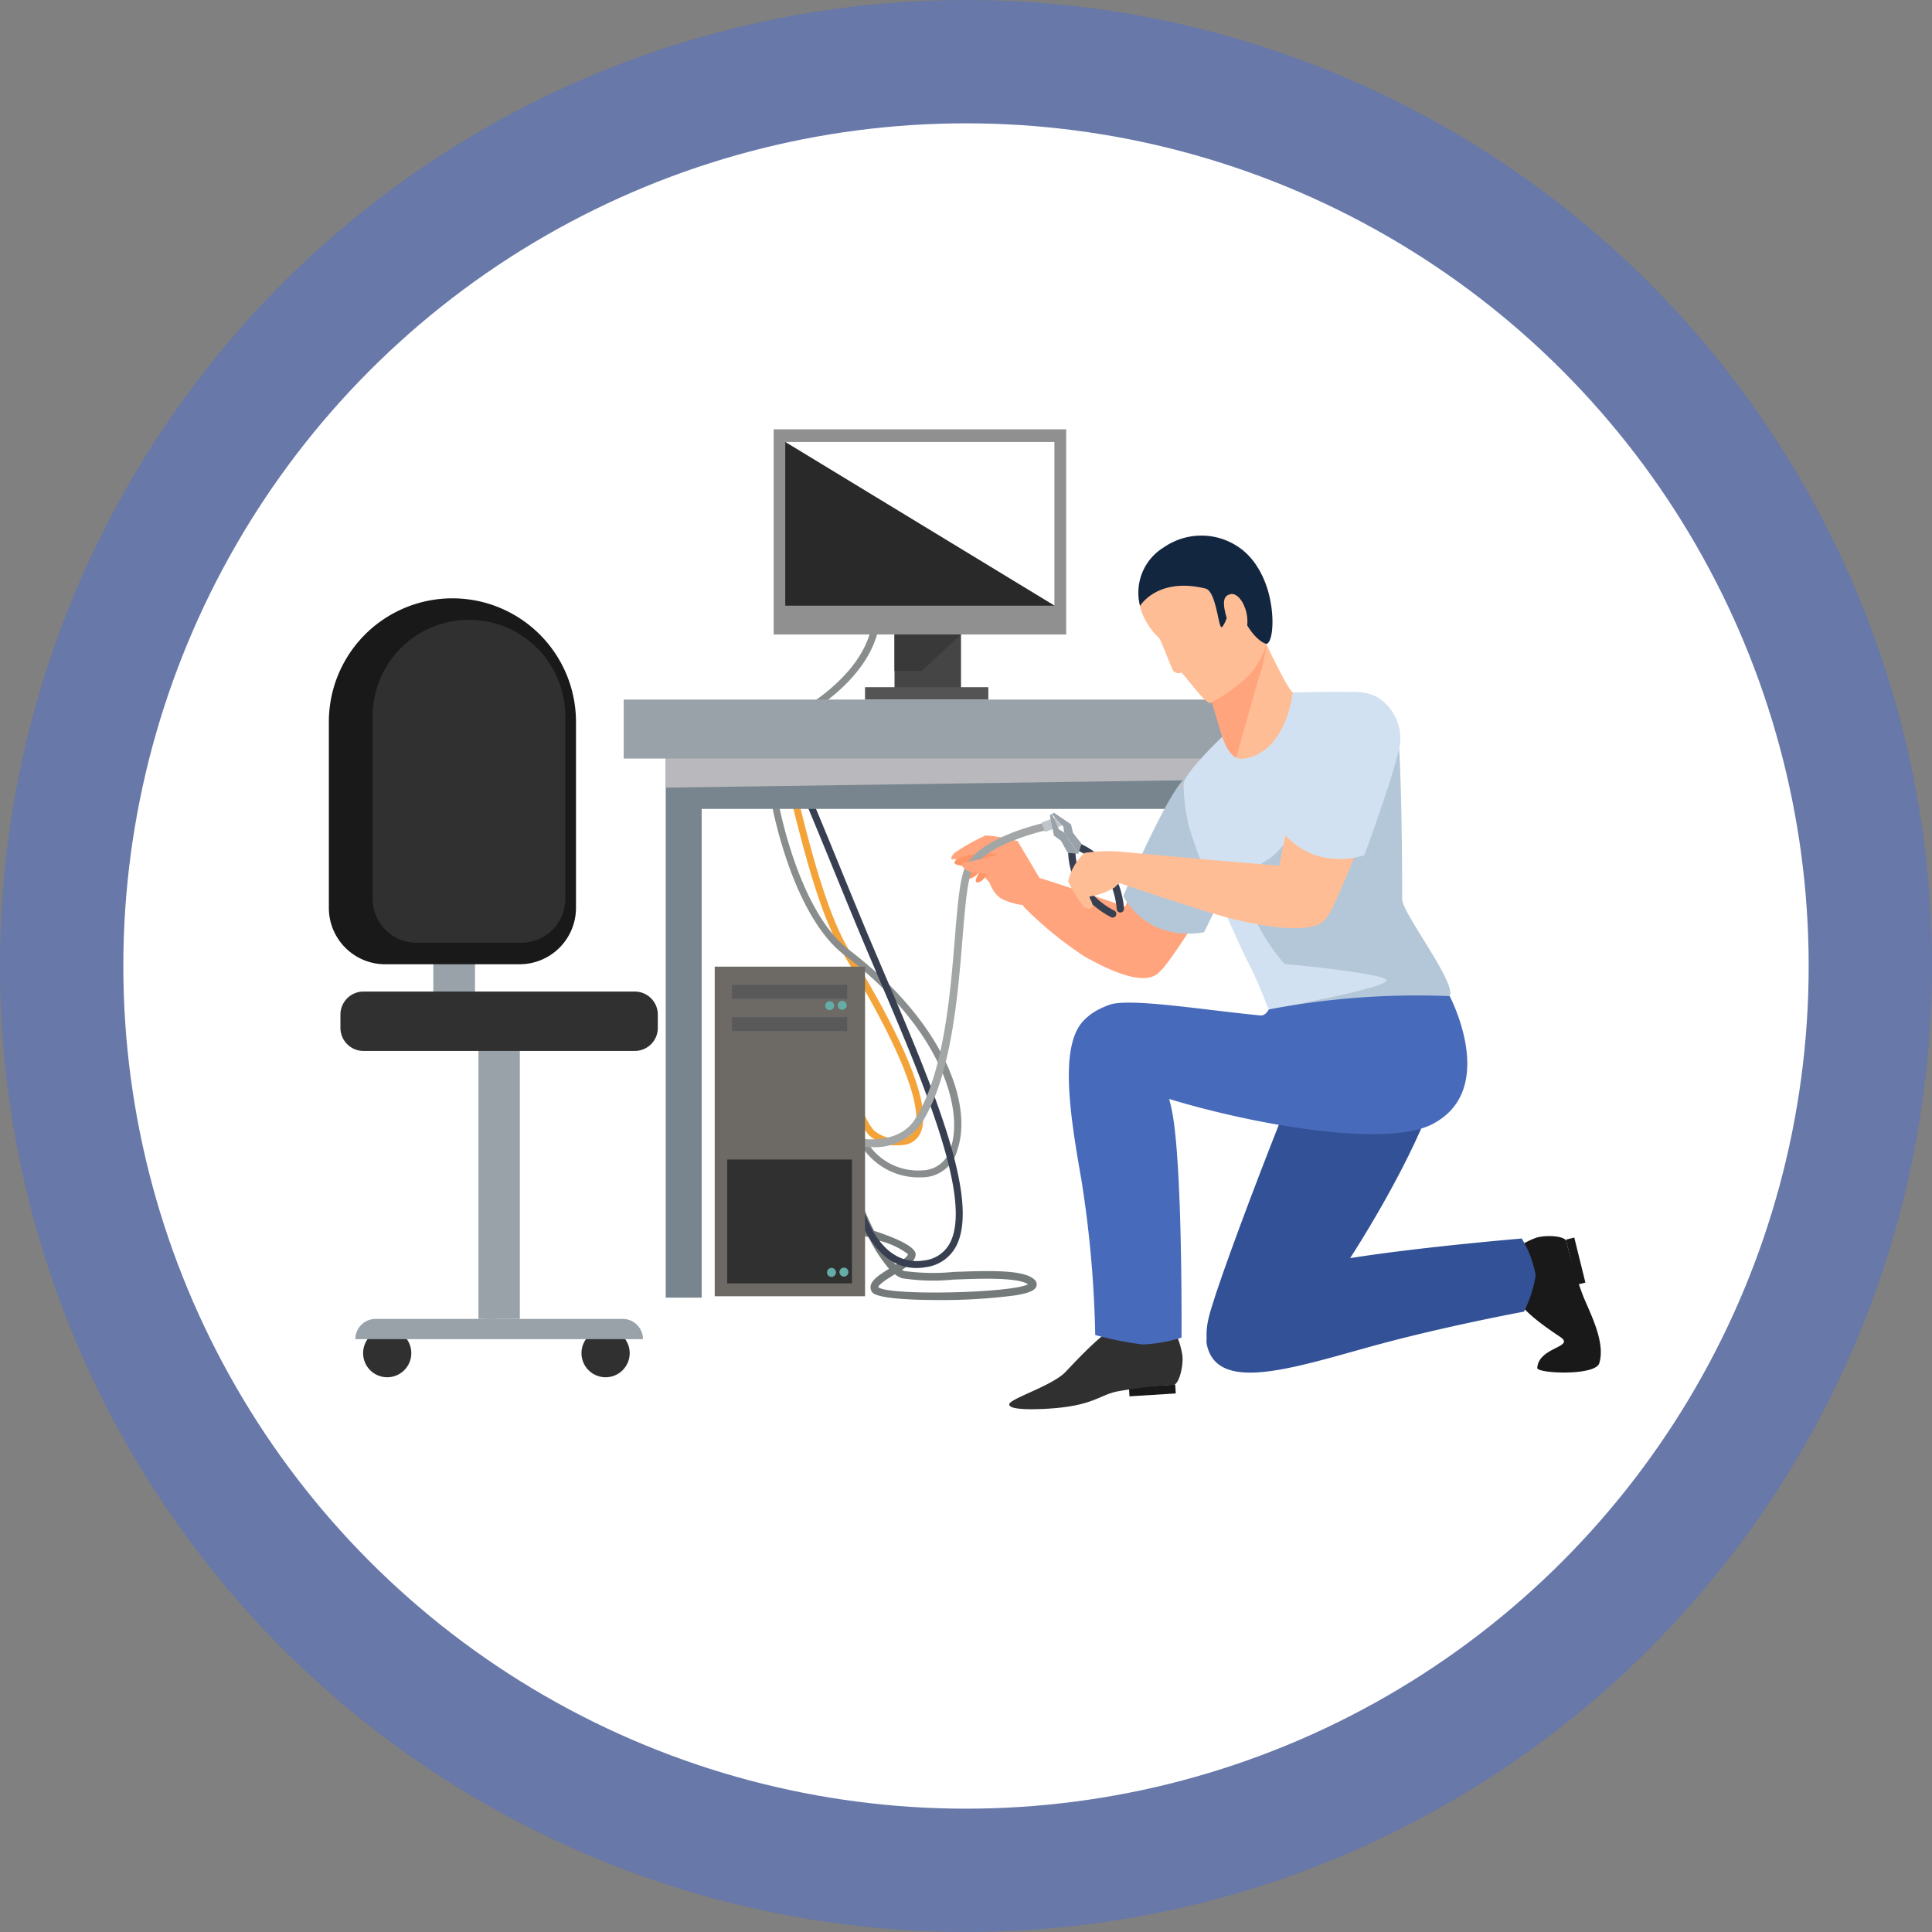 <svg xmlns="http://www.w3.org/2000/svg" xmlns:xlink="http://www.w3.org/1999/xlink" width="141" height="141" viewBox="0 0 141 141">
  <rect x="0" y="0" width="141" height="141" fill="#808080" stroke="none"/>
  <defs>
    <clipPath id="clip-path">
      <rect id="Rectángulo_365921" data-name="Rectángulo 365921" width="92.826" height="71.515" fill="none"/>
    </clipPath>
    <clipPath id="clip-path-3">
      <rect id="Rectángulo_365904" data-name="Rectángulo 365904" width="19.656" height="11.952" fill="none"/>
    </clipPath>
    <clipPath id="clip-path-4">
      <path id="Trazado_782288" data-name="Trazado 782288" d="M30.824.85,50.48,12.8V.85Z" transform="translate(-30.824 -0.85)" fill="none"/>
    </clipPath>
    <linearGradient id="linear-gradient" x1="-1.695" y1="5.907" x2="-1.64" y2="5.907" gradientUnits="objectBoundingBox">
      <stop offset="0" stop-color="#9ba9a9"/>
      <stop offset="0.169" stop-color="#a0aeae"/>
      <stop offset="0.393" stop-color="#b1bcbc"/>
      <stop offset="0.649" stop-color="#cdd4d4"/>
      <stop offset="0.925" stop-color="#f3f4f4"/>
      <stop offset="1" stop-color="#fff"/>
    </linearGradient>
    <clipPath id="clip-path-5">
      <rect id="Rectángulo_365908" data-name="Rectángulo 365908" width="48.581" height="2.308" fill="none"/>
    </clipPath>
    <clipPath id="clip-path-6">
      <rect id="Rectángulo_365915" data-name="Rectángulo 365915" width="0.759" height="19.603" fill="none"/>
    </clipPath>
  </defs>
  <g id="Grupo_1042358" data-name="Grupo 1042358" transform="translate(-1074 -10029.667)">
    <circle id="Elipse_8597" data-name="Elipse 8597" cx="70.5" cy="70.5" r="70.5" transform="translate(1074 10029.667)" fill="#5573c6" opacity="0.58"/>
    <circle id="Elipse_8598" data-name="Elipse 8598" cx="61.5" cy="61.5" r="61.5" transform="translate(1083 10038.667)" fill="#fff"/>
    <g id="Grupo_1032565" data-name="Grupo 1032565" transform="translate(1098 10061)">
      <g id="Grupo_1032564" data-name="Grupo 1032564" clip-path="url(#clip-path)">
        <g id="Grupo_1032563" data-name="Grupo 1032563" transform="translate(0 0)">
          <g id="Grupo_1032562" data-name="Grupo 1032562" clip-path="url(#clip-path)">
            <path id="Trazado_782283" data-name="Trazado 782283" d="M39.622,50.663a2.829,2.829,0,0,1-2.036-.761,5.084,5.084,0,0,1-1.145-3.578.253.253,0,0,1,.5.032,4.669,4.669,0,0,0,.992,3.181,2.516,2.516,0,0,0,2.09.6,1,1,0,0,0,.864-.558c.453-.916.385-3.809-5.162-12.891-1.671-2.736-2.862-7.493-3.819-11.314-.545-2.177-1.162-4.643-1.5-4.852-.7-.392-4.947-.252-7.627-.063a.238.238,0,0,1-.27-.234.253.253,0,0,1,.234-.27c.7-.05,6.845-.464,7.908.124.5.281.924,1.877,1.748,5.171.9,3.59,2.13,8.5,3.76,11.174,4.327,7.084,6.07,11.585,5.182,13.38a1.506,1.506,0,0,1-1.264.835,4.482,4.482,0,0,1-.458.025" transform="translate(1.814 1.593)" fill="#f4a338"/>
            <path id="Trazado_782284" data-name="Trazado 782284" d="M41.689,59.33c-2.322,0-4.437-.159-4.733-.567a.6.6,0,0,1-.109-.477c.09-.445.659-.816,1.341-1.233a11.061,11.061,0,0,1-1.494-2.3c-.937-.3-2-.6-3.01-.851a.282.282,0,0,1-.2-.34.279.279,0,0,1,.34-.2c.83.207,1.7.442,2.529.69-.317-.675-.533-1.216-.592-1.367a.28.28,0,0,1,.159-.363.276.276,0,0,1,.362.158c.166.424.456,1.1.81,1.8,1.733.569,3.083,1.194,3.036,1.753-.035.405-.447.747-1,1.1a1.05,1.05,0,0,0,.176.08,15.413,15.413,0,0,0,3.571.069c2.52-.092,5.124-.192,5.916.553a.453.453,0,0,1,.153.477c-.069.229-.3.469-1.513.674a41.335,41.335,0,0,1-5.741.346m-3.077-1.878-.006,0c-.462.282-1.162.709-1.208.941.8.647,9.768.426,10.932-.213-.772-.52-3.455-.419-5.434-.343a14.991,14.991,0,0,1-3.77-.1,1.732,1.732,0,0,1-.513-.291m-1.142-2.446a8.755,8.755,0,0,0,1.2,1.751c.429-.271.879-.586.895-.774a5.717,5.717,0,0,0-2.1-.977" transform="translate(2.697 4.214)" fill="#747979"/>
            <path id="Trazado_782285" data-name="Trazado 782285" d="M40.991,53.606a4.943,4.943,0,0,1-4.9-3.071.253.253,0,1,1,.482-.153A4.373,4.373,0,0,0,40.991,53.1a2.176,2.176,0,0,0,2.037-1.687c.875-2.592-.479-8.47-7.793-14.041-4.172-3.179-6.053-13.071-5.77-15.783.054-.519.177-.8.4-.9,8.019-3.809,7.446-8.209,7.44-8.253a.253.253,0,0,1,.5-.076c.029.195.632,4.816-7.723,8.787h0c.005,0-.213.256-.117,1.81.223,3.575,2.087,11.358,5.577,14.015,7.048,5.37,9.07,11.336,7.966,14.606a2.655,2.655,0,0,1-2.517,2.033" transform="translate(2.372 0.978)" fill="#898d8d"/>
            <path id="Trazado_782286" data-name="Trazado 782286" d="M41.068,59.616c-3.271,0-4.41-4.353-4.422-4.4a.253.253,0,0,1,.491-.125c.048.186,1.189,4.52,4.51,3.968a2.409,2.409,0,0,0,1.847-1.233c1.738-3.181-1.957-11.835-5.216-19.47l-.743-1.743c-.849-2-1.694-4.068-2.512-6.067-1.941-4.747-3.947-9.656-4.614-10.025-.706-.39-4.948-.251-7.626-.063a.245.245,0,0,1-.27-.234.252.252,0,0,1,.233-.27c.7-.05,6.845-.464,7.908.124.783.434,2.272,4,4.837,10.275.817,2,1.663,4.066,2.51,6.061l.742,1.743c3.467,8.118,7.051,16.516,5.2,19.91a2.923,2.923,0,0,1-2.207,1.49,3.985,3.985,0,0,1-.663.058" transform="translate(1.814 1.593)" fill="#373f51"/>
            <rect id="Rectángulo_365899" data-name="Rectángulo 365899" width="4.852" height="14.403" transform="translate(41.283 5.145)" fill="#454545"/>
            <rect id="Rectángulo_365900" data-name="Rectángulo 365900" width="8.999" height="0.903" transform="translate(39.131 18.819)" fill="#545454"/>
            <rect id="Rectángulo_365901" data-name="Rectángulo 365901" width="21.349" height="14.971" transform="translate(32.461)" fill="#909090"/>
            <rect id="Rectángulo_365902" data-name="Rectángulo 365902" width="19.656" height="11.952" transform="translate(33.308 0.918)" fill="#292929"/>
            <path id="Trazado_782287" data-name="Trazado 782287" d="M43.056,13.855H38.2V16.51h2Z" transform="translate(3.079 1.116)" fill="#393939"/>
            <g id="Grupo_1032555" data-name="Grupo 1032555" transform="translate(33.308 0.918)" style="mix-blend-mode: soft-light;isolation: isolate">
              <g id="Grupo_1032554" data-name="Grupo 1032554">
                <g id="Grupo_1032553" data-name="Grupo 1032553" clip-path="url(#clip-path-3)">
                  <g id="Grupo_1032552" data-name="Grupo 1032552" transform="translate(0 0)">
                    <g id="Grupo_1032551" data-name="Grupo 1032551" clip-path="url(#clip-path-4)">
                      <rect id="Rectángulo_365903" data-name="Rectángulo 365903" width="19.656" height="11.952" transform="translate(0 0)" fill="url(#linear-gradient)"/>
                    </g>
                  </g>
                </g>
              </g>
            </g>
            <rect id="Rectángulo_365905" data-name="Rectángulo 365905" width="2.623" height="42.621" transform="translate(24.586 20.75)" fill="#79858e"/>
            <rect id="Rectángulo_365906" data-name="Rectángulo 365906" width="2.623" height="42.621" transform="translate(70.536 20.978)" fill="#79858e"/>
            <rect id="Rectángulo_365907" data-name="Rectángulo 365907" width="47.48" height="6.952" transform="translate(25.111 20.75)" fill="#79858e"/>
            <g id="Grupo_1032558" data-name="Grupo 1032558" transform="translate(24.578 23.841)" style="mix-blend-mode: multiply;isolation: isolate">
              <g id="Grupo_1032557" data-name="Grupo 1032557">
                <g id="Grupo_1032556" data-name="Grupo 1032556" clip-path="url(#clip-path-5)">
                  <path id="Trazado_782289" data-name="Trazado 782289" d="M71.326,23.678l-48.581.693V22.063l48.581.025Z" transform="translate(-22.745 -22.063)" fill="#b9b9bd"/>
                </g>
              </g>
            </g>
            <rect id="Rectángulo_365909" data-name="Rectángulo 365909" width="54.791" height="4.305" transform="translate(21.518 19.723)" fill="#99a2a9"/>
            <path id="Trazado_782290" data-name="Trazado 782290" d="M57.129,36.625c-.645,2.02-3.816.493-5.724-.567a27.062,27.062,0,0,1-4.519-3.7l.872-2.146s.925.22,7.477,2.492c.582.2,2.551,1.866,1.894,3.921" transform="translate(3.778 2.435)" fill="#ffa47c"/>
            <rect id="Rectángulo_365910" data-name="Rectángulo 365910" width="0.632" height="3.385" transform="translate(90.279 59.137) rotate(-13.89)" fill="#191919"/>
            <path id="Trazado_782291" data-name="Trazado 782291" d="M79.579,55.944A5.892,5.892,0,0,1,81.7,54.609c.635-.212,2.1-.163,2.2.263a32.538,32.538,0,0,0,1.215,3.955c.49,1.238,1.668,3.377,1.19,4.938-.289.942-4.547.751-4.524.348.088-1.545,2.824-1.508,1.657-2.279-2.95-1.948-2.938-2.572-2.938-2.572a30.508,30.508,0,0,1-.917-3.318" transform="translate(6.412 4.391)" fill="#191919"/>
            <path id="Trazado_782292" data-name="Trazado 782292" d="M68.508,38.607s8.5-.733,7.913,4.707S65.806,64.677,63.207,65.125s-4.5-.289-3.774-3.391,8.261-22.572,9.076-23.127" transform="translate(4.777 3.108)" fill="#325196"/>
            <path id="Trazado_782293" data-name="Trazado 782293" d="M59.287,62.307C59.06,61.081,62.3,57.8,66.6,56.7s15.68-2.048,15.68-2.048A7.7,7.7,0,0,1,83.3,57.344a9.214,9.214,0,0,1-.854,2.644S76.615,61.064,71.4,62.5c-5.96,1.642-11.438,3.471-12.117-.193" transform="translate(4.777 4.404)" fill="#325196"/>
            <path id="Trazado_782294" data-name="Trazado 782294" d="M61.887,22.333c1.984.586,2.09,2.4,1.387,4.315S56.956,37.588,56.333,37.8s-3.349-1-3.382-1.945,3.569-9.348,4.421-10.82,2.19-3.388,4.516-2.7" transform="translate(4.267 1.788)" fill="#ffa47c"/>
            <path id="Trazado_782295" data-name="Trazado 782295" d="M53.65,32.221s3.344-7.854,4.6-8.673a3.1,3.1,0,0,1,3.522-.056,3.535,3.535,0,0,1,1.042,4.257c-.814,2.235-3.261,7.1-3.261,7.1a5.992,5.992,0,0,1-3.549-.4,5.432,5.432,0,0,1-2.358-2.237" transform="translate(4.323 1.851)" fill="#b4c7d8"/>
            <path id="Trazado_782296" data-name="Trazado 782296" d="M62.807,12.606s2.469,5.433,2.9,5.571c1.337.43,5.252-.33,6.517.847,1.532,1.427.2,11.144.66,13.992s3.314,6.4,4.741,8.8-5.683,7.809-5.978,7.928a10.74,10.74,0,0,1-4.388-.963c-.83-.639-2.988-7.4-3.663-9.07s-3.429-7.384-3.658-7.737a12.518,12.518,0,0,1-1.811-5.228c-.12-.581-.514-1.476-.381-1.932.264-.908,2.908-3.031,2.817-3.4s-1.614-5.329-1.614-5.329Z" transform="translate(4.651 1.016)" fill="#ffbd95"/>
            <path id="Trazado_782297" data-name="Trazado 782297" d="M59.5,18.275l4.158-3.916a15.036,15.036,0,0,1-.424,2.142c-.257.641-2.077,7.307-2.077,7.307Z" transform="translate(4.795 1.157)" fill="#ffa47c"/>
            <path id="Trazado_782298" data-name="Trazado 782298" d="M65.7,17.764s-.465,4.515-3.686,4.853c-.973.1-1.458-1.611-1.458-1.611s-2.683,2.54-2.818,3.4a12.522,12.522,0,0,0,.358,3.04,27.53,27.53,0,0,0,2.153,5.338c.652,1.249,1.311,2.98,2.4,5.114.934,1.827,2.627,6.627,2.627,6.627s1.839-.654,4.588-1.92c3.182-1.466,7.184-2.483,7.281-2.66.419-.766-3.4-6.25-3.508-6.851s0-11.843-.446-13.131a2.837,2.837,0,0,0-2.4-2.189c-1.148-.09-5.088-.005-5.088-.005" transform="translate(4.651 1.429)" fill="#d2e1f1"/>
            <path id="Trazado_782299" data-name="Trazado 782299" d="M69.479,18.035a6.883,6.883,0,0,1-.005,3.31c-.455,1.788-4.7,7.941-5.911,8.583-3.854,2.034,1.176,7.638,1.176,7.638s6.6.6,7.408,1.124-8.558,2.2-8.558,2.2,12.985.054,13.24-1.089-3.508-5.976-3.5-6.975c.006-1.547-.038-11.585-.419-12.611s-3.428-2.178-3.428-2.178" transform="translate(5.005 1.453)" fill="#b4c7d8"/>
            <path id="Trazado_782300" data-name="Trazado 782300" d="M54.843,10.807c.532-1.7,3.3-4.559,6.181-3.23a5.683,5.683,0,0,1,3.289,5.828,6.417,6.417,0,0,1-1.4,3.792,12.557,12.557,0,0,1-2.979,2.2c-.4.071-2.05-2.29-2.142-2.225a.5.5,0,0,1-.573-.126c-.186-.284-.879-2.262-1.055-2.412s-1.93-1.875-1.32-3.826" transform="translate(4.409 0.583)" fill="#ffbd95"/>
            <path id="Trazado_782301" data-name="Trazado 782301" d="M54.8,12.312s1.256-2.132,4.779-1.269c.757.186.927,2.709,1.15,2.815.24.115,1.023-2.5,1.083-2.232.613,2.684,2.051,3.539,2.263,3.437.643-.308.737-4.639-1.672-6.733a4.813,4.813,0,0,0-5.86-.3,3.87,3.87,0,0,0-1.743,4.28" transform="translate(4.402 0.578)" fill="#12263f"/>
            <path id="Trazado_782302" data-name="Trazado 782302" d="M60.537,12.435c.191.857.641,1.9,1.09,1.8s.661-.876.47-1.733-.711-1.471-1.161-1.37-.591.443-.4,1.3" transform="translate(4.872 0.896)" fill="#ffbd95"/>
            <path id="Trazado_782303" data-name="Trazado 782303" d="M54.078,65.375l3.379-.212-.042-.651-3.379.212Z" transform="translate(4.354 5.199)" fill="#191919"/>
            <path id="Trazado_782304" data-name="Trazado 782304" d="M57.652,60.3a6.224,6.224,0,0,1,.933,2.4c.1.684-.215,2.157-.654,2.183a31.516,31.516,0,0,0-4.108.478c-1.306.26-1.753,1.071-5.123,1.26-.983.055-2.775.1-2.747-.321s3.163-1.351,4.13-2.387c2.446-2.621,3.008-2.838,3.008-2.838s4.463-.906,4.561-.779" transform="translate(3.703 4.858)" fill="#303030"/>
            <path id="Trazado_782305" data-name="Trazado 782305" d="M77.715,38.29s3.6,6.811-1.257,9.335-22.49-2.091-24.3-4.006-2.287-3.581.7-4.692c1.436-.535,6.778.356,11.041.769.385.038.608-.433.608-.433a57.427,57.427,0,0,1,13.208-.974" transform="translate(4.086 3.079)" fill="#476aba"/>
            <path id="Trazado_782306" data-name="Trazado 782306" d="M52.692,39.254c1.242-.11,4.206,3.42,4.9,7.814s.611,16.057.611,16.057a10.809,10.809,0,0,1-2.826.5,24.011,24.011,0,0,1-3.473-.688A81.421,81.421,0,0,0,50.893,51.6c-1.075-6.088-1.913-12.018,1.8-12.349" transform="translate(4.027 3.163)" fill="#476aba"/>
            <path id="Trazado_782307" data-name="Trazado 782307" d="M70.263,18.056c2.057.219,2.487,1.987,2.141,3.995s-4.143,11.521-4.626,11.966A2.343,2.343,0,0,1,63.9,32.963c-.2-.925,1.832-9.838,2.4-11.439s1.546-3.726,3.957-3.469" transform="translate(5.148 1.453)" fill="#ffbd95"/>
            <path id="Trazado_782308" data-name="Trazado 782308" d="M68.708,32.834c-.173,2.043-4.748,1.153-6.963.616s-8.529-2.7-8.529-2.7l.375-2.216s5.508.527,12.224,1.081c.643.053,3.07,1.14,2.894,3.219" transform="translate(4.288 2.299)" fill="#ffbd95"/>
            <path id="Trazado_782309" data-name="Trazado 782309" d="M64.233,27.692s2.021-8.248,3.181-9.2a3.794,3.794,0,0,1,3.925-.376,3.534,3.534,0,0,1,1.508,4.115c-.561,2.31-2.452,7.424-2.452,7.424a5.991,5.991,0,0,1-3.571,0,5.438,5.438,0,0,1-2.591-1.961" transform="translate(5.176 1.429)" fill="#d2e1f1"/>
            <path id="Trazado_782310" data-name="Trazado 782310" d="M49.013,31.441l-2.133-3.6a12.711,12.711,0,0,0-2.334-.413,15.134,15.134,0,0,0-2.147,1.19c-.226.13-.425.447-.339.549a2.453,2.453,0,0,1,1.86.655,12.084,12.084,0,0,0,2.02,2.034c1.4.813,3.074-.41,3.074-.41" transform="translate(3.388 2.209)" fill="#ffa47c"/>
            <path id="Trazado_782311" data-name="Trazado 782311" d="M45.379,29.51A8.494,8.494,0,0,0,44,29.266a5.9,5.9,0,0,0-.948.236,1.066,1.066,0,0,1-.77-.106c-.123-.226.265-.419.5-.481a6.408,6.408,0,0,1,1.1-.23,5.841,5.841,0,0,1,1.4,0c.234.1.1.821.1.821" transform="translate(3.405 2.308)" fill="#ff9566"/>
            <path id="Trazado_782312" data-name="Trazado 782312" d="M45.67,29.495a7.87,7.87,0,0,0-1.292.156c-.245.1-.3.272-.532.5-.191.192-.518.387-.74.3s.038-.415.17-.594a2.209,2.209,0,0,1,.834-.693,5.434,5.434,0,0,1,1.247-.375c.236.023.313.7.313.7" transform="translate(3.467 2.32)" fill="#ff9566"/>
            <path id="Trazado_782313" data-name="Trazado 782313" d="M45.761,29.544a6.66,6.66,0,0,0-1.046.32c-.189.119-.21.271-.364.5-.13.189-.371.4-.568.358s-.031-.351.051-.521a1.862,1.862,0,0,1,.587-.7,4.514,4.514,0,0,1,.976-.495c.2-.017.365.539.365.539" transform="translate(3.521 2.337)" fill="#ff9566"/>
            <path id="Trazado_782314" data-name="Trazado 782314" d="M36.77,50.253a5.806,5.806,0,0,1-1.089-.1.28.28,0,0,1-.217-.331.275.275,0,0,1,.331-.218c.028.005,2.871.563,4.119-1.381,2.1-3.28,2.573-9.024,2.915-13.217.206-2.526.37-4.522.823-5.332,1.2-2.149,5.738-3.106,5.93-3.146a.28.28,0,1,1,.112.549c-.044.009-4.475.943-5.554,2.871-.393.7-.561,2.741-.753,5.1-.348,4.252-.823,10.076-3,13.473a4.123,4.123,0,0,1-3.616,1.725" transform="translate(2.857 2.138)" fill="#a3a6a6"/>
            <path id="Trazado_782315" data-name="Trazado 782315" d="M46.855,29.855s-1.3-1.213-1.6-1.09-2.091.5-2.294.542-.477.086.084.5,1.37.158,1.5.361.313,1.277,1.083,1.762a4.73,4.73,0,0,0,2.782.459c.231-.17-.875-2.33-1.555-2.536" transform="translate(3.442 2.317)" fill="#ffa47c"/>
            <rect id="Rectángulo_365911" data-name="Rectángulo 365911" width="1.348" height="0.735" transform="translate(52.008 28.697) rotate(-20.556)" fill="#c0c5ca"/>
            <path id="Trazado_782316" data-name="Trazado 782316" d="M53.184,33.35a.282.282,0,0,1-.117-.026,6.478,6.478,0,0,1-2.291-1.97,5.528,5.528,0,0,1-.844-2.763.267.267,0,0,1,.265-.267h0a.265.265,0,0,1,.266.265,5.092,5.092,0,0,0,.755,2.472A6,6,0,0,0,53.3,32.844a.267.267,0,0,1-.117.506" transform="translate(4.024 2.282)" fill="#373f51"/>
            <path id="Trazado_782317" data-name="Trazado 782317" d="M49.343,27.623l.605,1.084.77.07-.953-1.435Z" transform="translate(3.976 2.203)" fill="#99a2a9"/>
            <path id="Trazado_782318" data-name="Trazado 782318" d="M49.544,27.957l-.549-.4-.3-1.48.146-.1.517,1.124.378.225.229.344Z" transform="translate(3.924 2.094)" fill="#99a2a9"/>
            <path id="Trazado_782319" data-name="Trazado 782319" d="M53.7,33.009a.267.267,0,0,1-.266-.251,6.022,6.022,0,0,0-.836-2.611,5.1,5.1,0,0,0-1.986-1.655.266.266,0,1,1,.207-.49,5.553,5.553,0,0,1,2.222,1.851,6.468,6.468,0,0,1,.925,2.874.268.268,0,0,1-.251.281Z" transform="translate(4.065 2.255)" fill="#373f51"/>
            <path id="Trazado_782320" data-name="Trazado 782320" d="M50.158,27.082l.764.979-.234.737-.953-1.435Z" transform="translate(4.008 2.182)" fill="#99a2a9"/>
            <path id="Trazado_782321" data-name="Trazado 782321" d="M50.38,27.4l-.152-.66-1.249-.848-.145.1.834.912.061.437.229.344Z" transform="translate(3.935 2.087)" fill="#99a2a9"/>
            <path id="Trazado_782322" data-name="Trazado 782322" d="M53.856,28.538a11.057,11.057,0,0,0-2.724.082,3.967,3.967,0,0,0-1.2,2.08,10.216,10.216,0,0,0,1.144,1.843c.163.094.514.257.618,0s-.316-.723-.175-.747a5.068,5.068,0,0,0,1.8-.654,2.417,2.417,0,0,1,.676-.514Z" transform="translate(4.023 2.296)" fill="#ffbd95"/>
            <rect id="Rectángulo_365912" data-name="Rectángulo 365912" width="3.044" height="2.381" transform="translate(7.624 38.776)" fill="#99a2a9"/>
            <rect id="Rectángulo_365913" data-name="Rectángulo 365913" width="3.021" height="21.474" transform="translate(10.918 43.448)" fill="#99a2a9"/>
            <path id="Trazado_782323" data-name="Trazado 782323" d="M17.063,62.524a1.759,1.759,0,1,0,1.758-1.758,1.758,1.758,0,0,0-1.758,1.758" transform="translate(1.375 4.897)" fill="#303030"/>
            <path id="Trazado_782324" data-name="Trazado 782324" d="M2.314,62.524a1.759,1.759,0,1,0,1.758-1.758,1.758,1.758,0,0,0-1.758,1.758" transform="translate(0.186 4.897)" fill="#303030"/>
            <path id="Trazado_782325" data-name="Trazado 782325" d="M1.79,61.56H22.78A1.479,1.479,0,0,0,21.3,60.081H3.269A1.479,1.479,0,0,0,1.79,61.56" transform="translate(0.144 4.841)" fill="#99a2a9"/>
            <g id="Grupo_1032561" data-name="Grupo 1032561" transform="translate(11.406 45.319)" style="mix-blend-mode: soft-light;isolation: isolate">
              <g id="Grupo_1032560" data-name="Grupo 1032560">
                <g id="Grupo_1032559" data-name="Grupo 1032559" clip-path="url(#clip-path-6)">
                  <rect id="Rectángulo_365914" data-name="Rectángulo 365914" width="0.759" height="19.603" transform="translate(0 0)" fill="#99a2a9"/>
                </g>
              </g>
            </g>
            <path id="Trazado_782326" data-name="Trazado 782326" d="M2.464,42.306h19.8a1.682,1.682,0,0,0,1.682-1.682v-.968a1.683,1.683,0,0,0-1.682-1.684H2.464A1.683,1.683,0,0,0,.782,39.656v.968a1.682,1.682,0,0,0,1.682,1.682" transform="translate(0.063 3.06)" fill="#303030"/>
            <path id="Trazado_782327" data-name="Trazado 782327" d="M13.934,38.121H4.1a4.114,4.114,0,0,1-4.1-4.1V20.432a9.018,9.018,0,1,1,18.036,0V34.019a4.114,4.114,0,0,1-4.1,4.1" transform="translate(0 0.92)" fill="#191919"/>
            <path id="Trazado_782328" data-name="Trazado 782328" d="M13.823,36.432H6.16a3.206,3.206,0,0,1-3.2-3.2V19.894a7.028,7.028,0,1,1,14.056,0V33.235a3.207,3.207,0,0,1-3.2,3.2" transform="translate(0.239 1.037)" fill="#303030"/>
            <rect id="Rectángulo_365916" data-name="Rectángulo 365916" width="10.971" height="24.055" transform="translate(28.161 39.214)" fill="#6d6965"/>
            <rect id="Rectángulo_365917" data-name="Rectángulo 365917" width="9.104" height="9.035" transform="translate(29.071 53.291)" fill="#303030"/>
            <rect id="Rectángulo_365918" data-name="Rectángulo 365918" width="8.404" height="1.008" transform="translate(29.421 40.546)" fill="#595959"/>
            <rect id="Rectángulo_365919" data-name="Rectángulo 365919" width="8.404" height="1.008" transform="translate(29.421 42.906)" fill="#595959"/>
            <path id="Trazado_782329" data-name="Trazado 782329" d="M35.021,38.926a.327.327,0,1,1-.326-.327.326.326,0,0,1,.326.327" transform="translate(2.769 3.11)" fill="#63ada6"/>
            <path id="Trazado_782330" data-name="Trazado 782330" d="M34.178,38.948a.327.327,0,1,1-.326-.326.326.326,0,0,1,.326.326" transform="translate(2.701 3.112)" fill="#63ada6"/>
            <path id="Trazado_782331" data-name="Trazado 782331" d="M35.139,56.944a.327.327,0,1,1-.327-.326.327.327,0,0,1,.327.326" transform="translate(2.779 4.562)" fill="#63ada6"/>
            <path id="Trazado_782332" data-name="Trazado 782332" d="M34.3,56.965a.327.327,0,1,1-.326-.326.326.326,0,0,1,.326.326" transform="translate(2.711 4.564)" fill="#63ada6"/>
          </g>
        </g>
      </g>
    </g>
  </g>
</svg>
